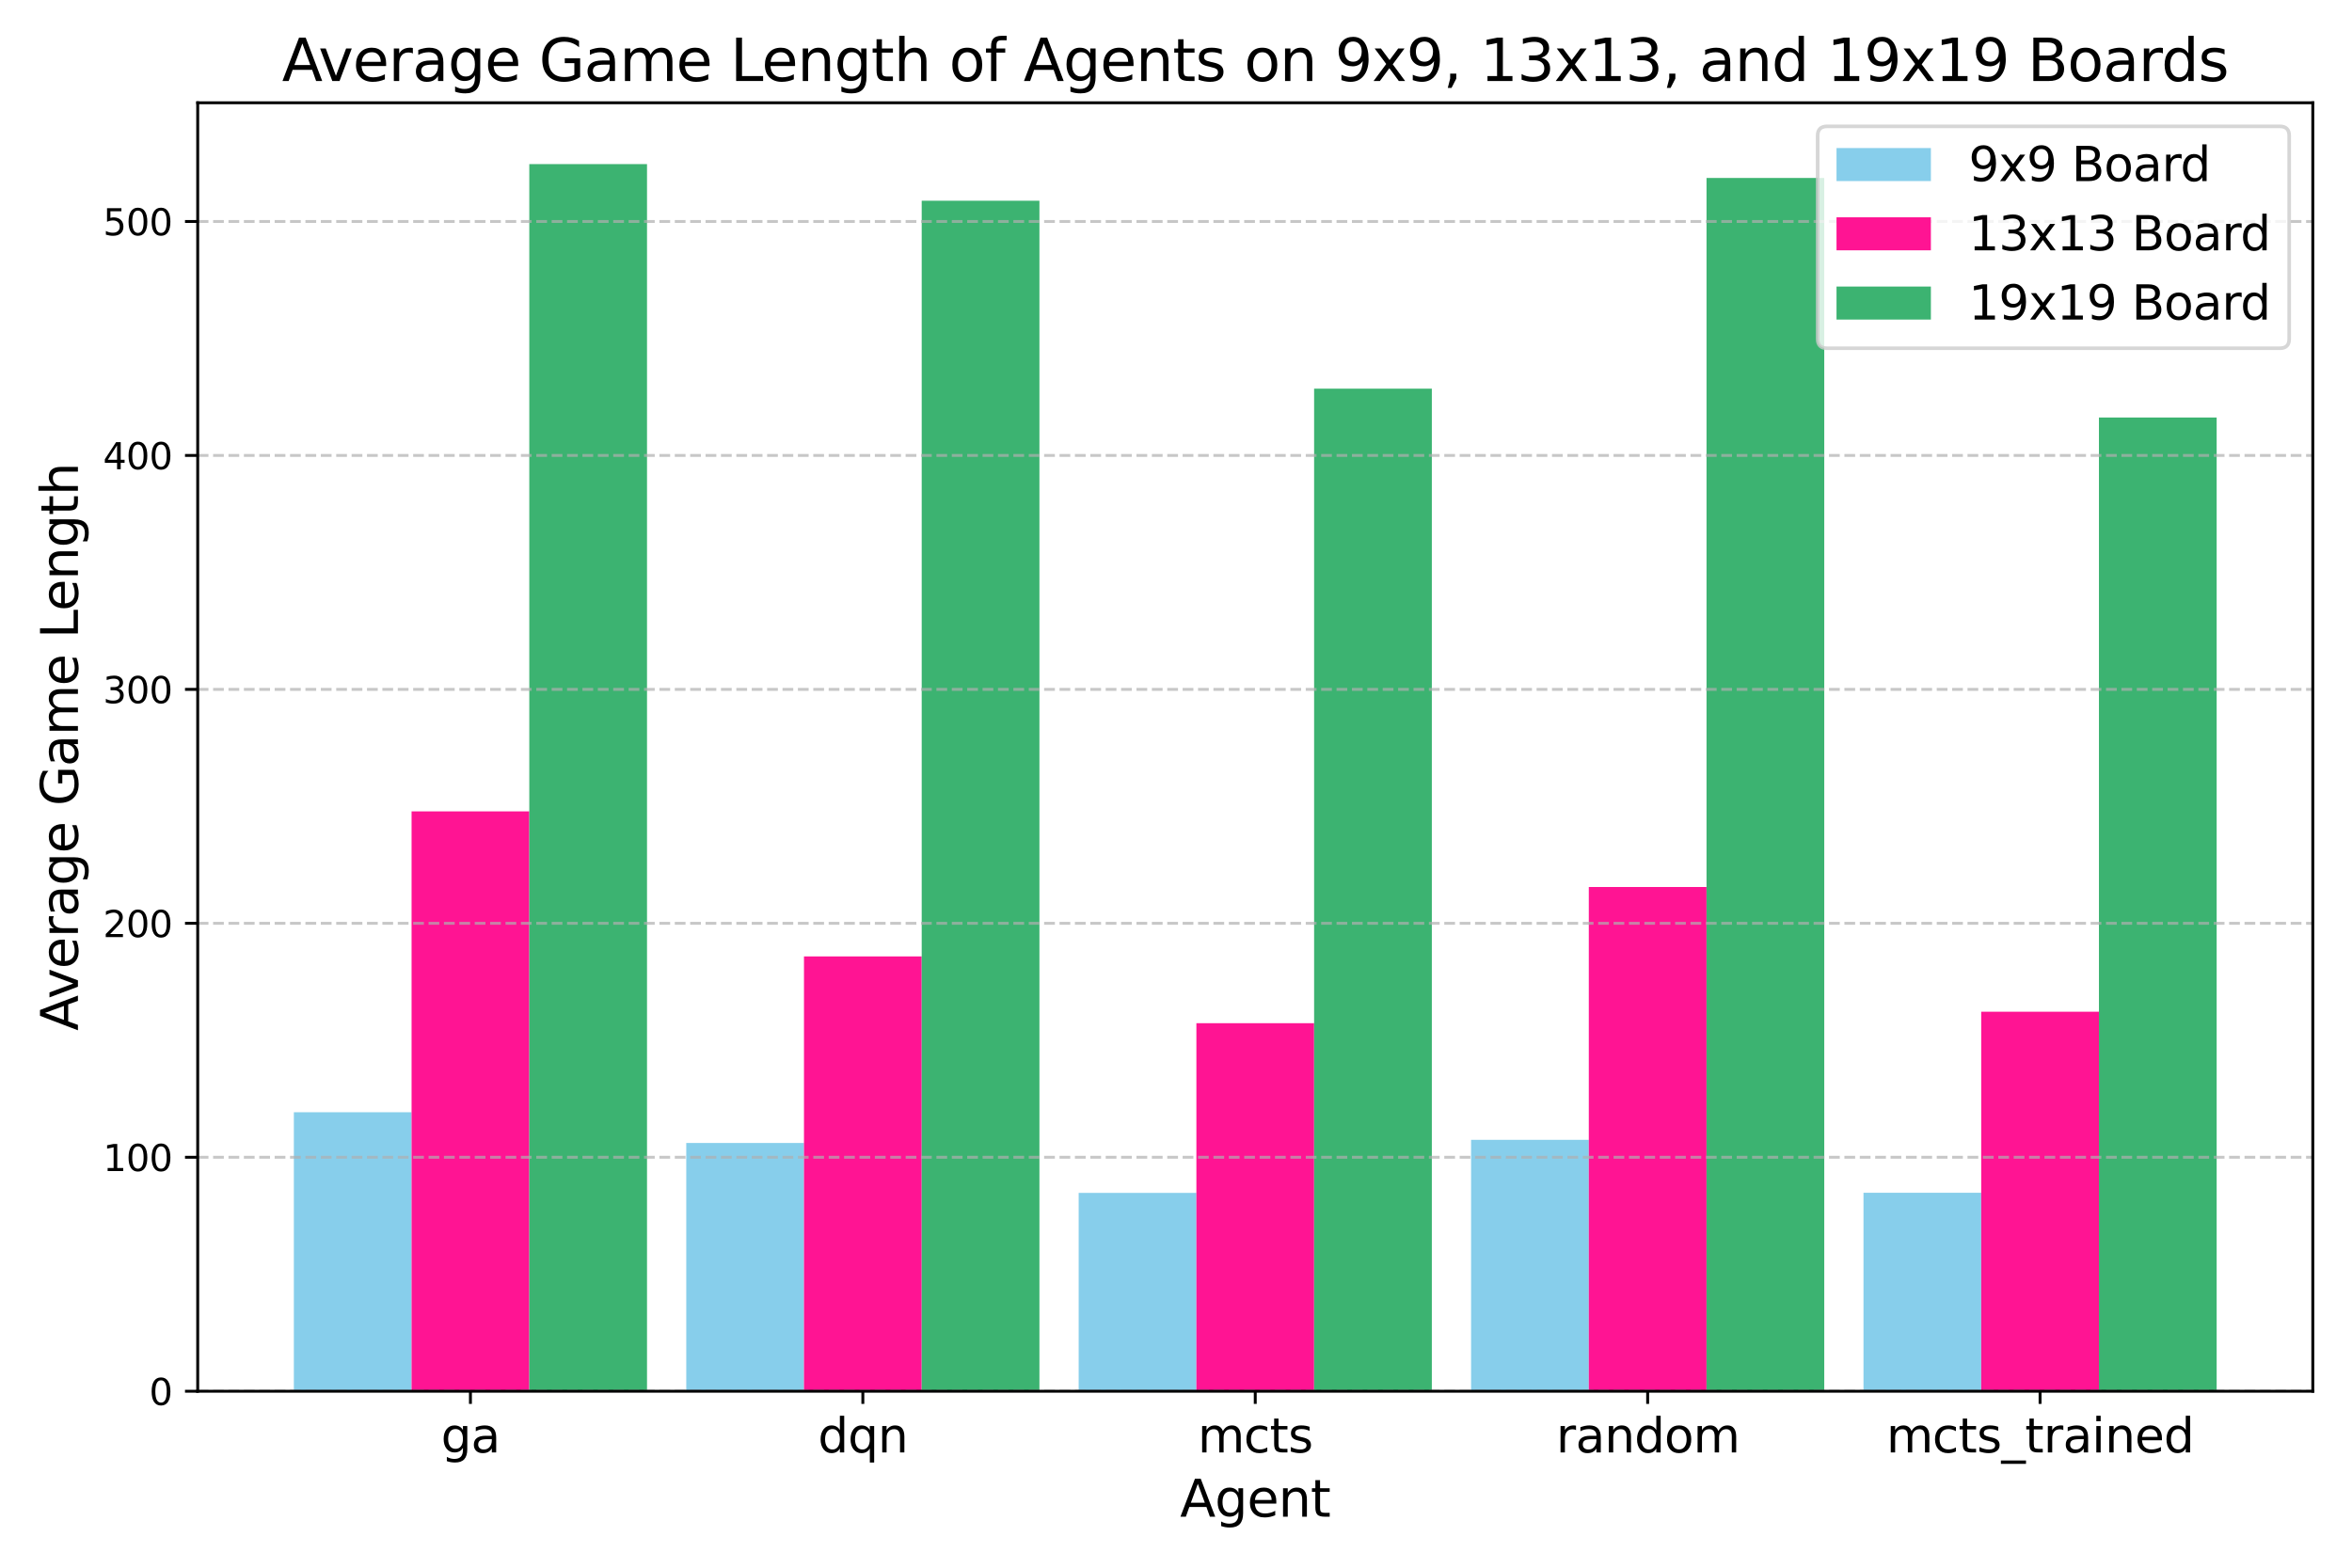 <?xml version="1.0" encoding="utf-8" standalone="no"?>
<!DOCTYPE svg PUBLIC "-//W3C//DTD SVG 1.1//EN"
  "http://www.w3.org/Graphics/SVG/1.1/DTD/svg11.dtd">
<svg xmlns:xlink="http://www.w3.org/1999/xlink" width="648pt" height="432pt" viewBox="0 0 648 432" xmlns="http://www.w3.org/2000/svg" version="1.1">
 <defs>
  <style type="text/css">*{stroke-linejoin: round; stroke-linecap: butt}</style>
 </defs>
 <g id="figure_1">
  <g id="patch_1">
   <path d="M 0 432 
L 648 432 
L 648 0 
L 0 0 
z
" style="fill: #ffffff"/>
  </g>
  <g id="axes_1">
   <g id="patch_2">
    <path d="M 54.47 383.369 
L 637.2 383.369 
L 637.2 28.32 
L 54.47 28.32 
z
" style="fill: #ffffff"/>
   </g>
   <g id="patch_3">
    <path d="M 80.958 383.369 
L 113.392 383.369 
L 113.392 306.491 
L 80.958 306.491 
z
" clip-path="url(#pff192d7a58)" style="fill: #87ceeb"/>
   </g>
   <g id="patch_4">
    <path d="M 189.071 383.369 
L 221.505 383.369 
L 221.505 314.957 
L 189.071 314.957 
z
" clip-path="url(#pff192d7a58)" style="fill: #87ceeb"/>
   </g>
   <g id="patch_5">
    <path d="M 297.184 383.369 
L 329.618 383.369 
L 329.618 328.712 
L 297.184 328.712 
z
" clip-path="url(#pff192d7a58)" style="fill: #87ceeb"/>
   </g>
   <g id="patch_6">
    <path d="M 405.297 383.369 
L 437.731 383.369 
L 437.731 314.104 
L 405.297 314.104 
z
" clip-path="url(#pff192d7a58)" style="fill: #87ceeb"/>
   </g>
   <g id="patch_7">
    <path d="M 513.41 383.369 
L 545.844 383.369 
L 545.844 328.69 
L 513.41 328.69 
z
" clip-path="url(#pff192d7a58)" style="fill: #87ceeb"/>
   </g>
   <g id="patch_8">
    <path d="M 113.392 383.369 
L 145.826 383.369 
L 145.826 223.58 
L 113.392 223.58 
z
" clip-path="url(#pff192d7a58)" style="fill: #ff1493"/>
   </g>
   <g id="patch_9">
    <path d="M 221.505 383.369 
L 253.939 383.369 
L 253.939 263.55 
L 221.505 263.55 
z
" clip-path="url(#pff192d7a58)" style="fill: #ff1493"/>
   </g>
   <g id="patch_10">
    <path d="M 329.618 383.369 
L 362.052 383.369 
L 362.052 281.951 
L 329.618 281.951 
z
" clip-path="url(#pff192d7a58)" style="fill: #ff1493"/>
   </g>
   <g id="patch_11">
    <path d="M 437.731 383.369 
L 470.165 383.369 
L 470.165 244.423 
L 437.731 244.423 
z
" clip-path="url(#pff192d7a58)" style="fill: #ff1493"/>
   </g>
   <g id="patch_12">
    <path d="M 545.844 383.369 
L 578.278 383.369 
L 578.278 278.804 
L 545.844 278.804 
z
" clip-path="url(#pff192d7a58)" style="fill: #ff1493"/>
   </g>
   <g id="patch_13">
    <path d="M 145.826 383.369 
L 178.26 383.369 
L 178.26 45.227 
L 145.826 45.227 
z
" clip-path="url(#pff192d7a58)" style="fill: #3cb371"/>
   </g>
   <g id="patch_14">
    <path d="M 253.939 383.369 
L 286.373 383.369 
L 286.373 55.307 
L 253.939 55.307 
z
" clip-path="url(#pff192d7a58)" style="fill: #3cb371"/>
   </g>
   <g id="patch_15">
    <path d="M 362.052 383.369 
L 394.486 383.369 
L 394.486 107.108 
L 362.052 107.108 
z
" clip-path="url(#pff192d7a58)" style="fill: #3cb371"/>
   </g>
   <g id="patch_16">
    <path d="M 470.165 383.369 
L 502.599 383.369 
L 502.599 49.036 
L 470.165 49.036 
z
" clip-path="url(#pff192d7a58)" style="fill: #3cb371"/>
   </g>
   <g id="patch_17">
    <path d="M 578.278 383.369 
L 610.712 383.369 
L 610.712 115.049 
L 578.278 115.049 
z
" clip-path="url(#pff192d7a58)" style="fill: #3cb371"/>
   </g>
   <g id="matplotlib.axis_1">
    <g id="xtick_1">
     <g id="line2d_1">
      <defs>
       <path id="m8fbeab0394" d="M 0 0 
L 0 3.5 
" style="stroke: #000000; stroke-width: 0.8"/>
      </defs>
      <g>
       <use xlink:href="#m8fbeab0394" x="129.609" y="383.369" style="stroke: #000000; stroke-width: 0.8"/>
      </g>
     </g>
     <g id="text_1">
      <!-- ga -->
      <g transform="translate(121.499 400.247) scale(0.13 -0.13)">
       <defs>
        <path id="DejaVuSans-67" d="M 2906 1791 
Q 2906 2416 2648 2759 
Q 2391 3103 1925 3103 
Q 1463 3103 1205 2759 
Q 947 2416 947 1791 
Q 947 1169 1205 825 
Q 1463 481 1925 481 
Q 2391 481 2648 825 
Q 2906 1169 2906 1791 
z
M 3481 434 
Q 3481 -459 3084 -895 
Q 2688 -1331 1869 -1331 
Q 1566 -1331 1297 -1286 
Q 1028 -1241 775 -1147 
L 775 -588 
Q 1028 -725 1275 -790 
Q 1522 -856 1778 -856 
Q 2344 -856 2625 -561 
Q 2906 -266 2906 331 
L 2906 616 
Q 2728 306 2450 153 
Q 2172 0 1784 0 
Q 1141 0 747 490 
Q 353 981 353 1791 
Q 353 2603 747 3093 
Q 1141 3584 1784 3584 
Q 2172 3584 2450 3431 
Q 2728 3278 2906 2969 
L 2906 3500 
L 3481 3500 
L 3481 434 
z
" transform="scale(0.016)"/>
        <path id="DejaVuSans-61" d="M 2194 1759 
Q 1497 1759 1228 1600 
Q 959 1441 959 1056 
Q 959 750 1161 570 
Q 1363 391 1709 391 
Q 2188 391 2477 730 
Q 2766 1069 2766 1631 
L 2766 1759 
L 2194 1759 
z
M 3341 1997 
L 3341 0 
L 2766 0 
L 2766 531 
Q 2569 213 2275 61 
Q 1981 -91 1556 -91 
Q 1019 -91 701 211 
Q 384 513 384 1019 
Q 384 1609 779 1909 
Q 1175 2209 1959 2209 
L 2766 2209 
L 2766 2266 
Q 2766 2663 2505 2880 
Q 2244 3097 1772 3097 
Q 1472 3097 1187 3025 
Q 903 2953 641 2809 
L 641 3341 
Q 956 3463 1253 3523 
Q 1550 3584 1831 3584 
Q 2591 3584 2966 3190 
Q 3341 2797 3341 1997 
z
" transform="scale(0.016)"/>
       </defs>
       <use xlink:href="#DejaVuSans-67"/>
       <use xlink:href="#DejaVuSans-61" x="63.477"/>
      </g>
     </g>
    </g>
    <g id="xtick_2">
     <g id="line2d_2">
      <g>
       <use xlink:href="#m8fbeab0394" x="237.722" y="383.369" style="stroke: #000000; stroke-width: 0.8"/>
      </g>
     </g>
     <g id="text_2">
      <!-- dqn -->
      <g transform="translate(225.349 400.247) scale(0.13 -0.13)">
       <defs>
        <path id="DejaVuSans-64" d="M 2906 2969 
L 2906 4863 
L 3481 4863 
L 3481 0 
L 2906 0 
L 2906 525 
Q 2725 213 2448 61 
Q 2172 -91 1784 -91 
Q 1150 -91 751 415 
Q 353 922 353 1747 
Q 353 2572 751 3078 
Q 1150 3584 1784 3584 
Q 2172 3584 2448 3432 
Q 2725 3281 2906 2969 
z
M 947 1747 
Q 947 1113 1208 752 
Q 1469 391 1925 391 
Q 2381 391 2643 752 
Q 2906 1113 2906 1747 
Q 2906 2381 2643 2742 
Q 2381 3103 1925 3103 
Q 1469 3103 1208 2742 
Q 947 2381 947 1747 
z
" transform="scale(0.016)"/>
        <path id="DejaVuSans-71" d="M 947 1747 
Q 947 1113 1208 752 
Q 1469 391 1925 391 
Q 2381 391 2643 752 
Q 2906 1113 2906 1747 
Q 2906 2381 2643 2742 
Q 2381 3103 1925 3103 
Q 1469 3103 1208 2742 
Q 947 2381 947 1747 
z
M 2906 525 
Q 2725 213 2448 61 
Q 2172 -91 1784 -91 
Q 1150 -91 751 415 
Q 353 922 353 1747 
Q 353 2572 751 3078 
Q 1150 3584 1784 3584 
Q 2172 3584 2448 3432 
Q 2725 3281 2906 2969 
L 2906 3500 
L 3481 3500 
L 3481 -1331 
L 2906 -1331 
L 2906 525 
z
" transform="scale(0.016)"/>
        <path id="DejaVuSans-6e" d="M 3513 2113 
L 3513 0 
L 2938 0 
L 2938 2094 
Q 2938 2591 2744 2837 
Q 2550 3084 2163 3084 
Q 1697 3084 1428 2787 
Q 1159 2491 1159 1978 
L 1159 0 
L 581 0 
L 581 3500 
L 1159 3500 
L 1159 2956 
Q 1366 3272 1645 3428 
Q 1925 3584 2291 3584 
Q 2894 3584 3203 3211 
Q 3513 2838 3513 2113 
z
" transform="scale(0.016)"/>
       </defs>
       <use xlink:href="#DejaVuSans-64"/>
       <use xlink:href="#DejaVuSans-71" x="63.477"/>
       <use xlink:href="#DejaVuSans-6e" x="126.953"/>
      </g>
     </g>
    </g>
    <g id="xtick_3">
     <g id="line2d_3">
      <g>
       <use xlink:href="#m8fbeab0394" x="345.835" y="383.369" style="stroke: #000000; stroke-width: 0.8"/>
      </g>
     </g>
     <g id="text_3">
      <!-- mcts -->
      <g transform="translate(329.995 400.247) scale(0.13 -0.13)">
       <defs>
        <path id="DejaVuSans-6d" d="M 3328 2828 
Q 3544 3216 3844 3400 
Q 4144 3584 4550 3584 
Q 5097 3584 5394 3201 
Q 5691 2819 5691 2113 
L 5691 0 
L 5113 0 
L 5113 2094 
Q 5113 2597 4934 2840 
Q 4756 3084 4391 3084 
Q 3944 3084 3684 2787 
Q 3425 2491 3425 1978 
L 3425 0 
L 2847 0 
L 2847 2094 
Q 2847 2600 2669 2842 
Q 2491 3084 2119 3084 
Q 1678 3084 1418 2786 
Q 1159 2488 1159 1978 
L 1159 0 
L 581 0 
L 581 3500 
L 1159 3500 
L 1159 2956 
Q 1356 3278 1631 3431 
Q 1906 3584 2284 3584 
Q 2666 3584 2933 3390 
Q 3200 3197 3328 2828 
z
" transform="scale(0.016)"/>
        <path id="DejaVuSans-63" d="M 3122 3366 
L 3122 2828 
Q 2878 2963 2633 3030 
Q 2388 3097 2138 3097 
Q 1578 3097 1268 2742 
Q 959 2388 959 1747 
Q 959 1106 1268 751 
Q 1578 397 2138 397 
Q 2388 397 2633 464 
Q 2878 531 3122 666 
L 3122 134 
Q 2881 22 2623 -34 
Q 2366 -91 2075 -91 
Q 1284 -91 818 406 
Q 353 903 353 1747 
Q 353 2603 823 3093 
Q 1294 3584 2113 3584 
Q 2378 3584 2631 3529 
Q 2884 3475 3122 3366 
z
" transform="scale(0.016)"/>
        <path id="DejaVuSans-74" d="M 1172 4494 
L 1172 3500 
L 2356 3500 
L 2356 3053 
L 1172 3053 
L 1172 1153 
Q 1172 725 1289 603 
Q 1406 481 1766 481 
L 2356 481 
L 2356 0 
L 1766 0 
Q 1100 0 847 248 
Q 594 497 594 1153 
L 594 3053 
L 172 3053 
L 172 3500 
L 594 3500 
L 594 4494 
L 1172 4494 
z
" transform="scale(0.016)"/>
        <path id="DejaVuSans-73" d="M 2834 3397 
L 2834 2853 
Q 2591 2978 2328 3040 
Q 2066 3103 1784 3103 
Q 1356 3103 1142 2972 
Q 928 2841 928 2578 
Q 928 2378 1081 2264 
Q 1234 2150 1697 2047 
L 1894 2003 
Q 2506 1872 2764 1633 
Q 3022 1394 3022 966 
Q 3022 478 2636 193 
Q 2250 -91 1575 -91 
Q 1294 -91 989 -36 
Q 684 19 347 128 
L 347 722 
Q 666 556 975 473 
Q 1284 391 1588 391 
Q 1994 391 2212 530 
Q 2431 669 2431 922 
Q 2431 1156 2273 1281 
Q 2116 1406 1581 1522 
L 1381 1569 
Q 847 1681 609 1914 
Q 372 2147 372 2553 
Q 372 3047 722 3315 
Q 1072 3584 1716 3584 
Q 2034 3584 2315 3537 
Q 2597 3491 2834 3397 
z
" transform="scale(0.016)"/>
       </defs>
       <use xlink:href="#DejaVuSans-6d"/>
       <use xlink:href="#DejaVuSans-63" x="97.412"/>
       <use xlink:href="#DejaVuSans-74" x="152.393"/>
       <use xlink:href="#DejaVuSans-73" x="191.602"/>
      </g>
     </g>
    </g>
    <g id="xtick_4">
     <g id="line2d_4">
      <g>
       <use xlink:href="#m8fbeab0394" x="453.948" y="383.369" style="stroke: #000000; stroke-width: 0.8"/>
      </g>
     </g>
     <g id="text_4">
      <!-- random -->
      <g transform="translate(428.738 400.247) scale(0.13 -0.13)">
       <defs>
        <path id="DejaVuSans-72" d="M 2631 2963 
Q 2534 3019 2420 3045 
Q 2306 3072 2169 3072 
Q 1681 3072 1420 2755 
Q 1159 2438 1159 1844 
L 1159 0 
L 581 0 
L 581 3500 
L 1159 3500 
L 1159 2956 
Q 1341 3275 1631 3429 
Q 1922 3584 2338 3584 
Q 2397 3584 2469 3576 
Q 2541 3569 2628 3553 
L 2631 2963 
z
" transform="scale(0.016)"/>
        <path id="DejaVuSans-6f" d="M 1959 3097 
Q 1497 3097 1228 2736 
Q 959 2375 959 1747 
Q 959 1119 1226 758 
Q 1494 397 1959 397 
Q 2419 397 2687 759 
Q 2956 1122 2956 1747 
Q 2956 2369 2687 2733 
Q 2419 3097 1959 3097 
z
M 1959 3584 
Q 2709 3584 3137 3096 
Q 3566 2609 3566 1747 
Q 3566 888 3137 398 
Q 2709 -91 1959 -91 
Q 1206 -91 779 398 
Q 353 888 353 1747 
Q 353 2609 779 3096 
Q 1206 3584 1959 3584 
z
" transform="scale(0.016)"/>
       </defs>
       <use xlink:href="#DejaVuSans-72"/>
       <use xlink:href="#DejaVuSans-61" x="41.113"/>
       <use xlink:href="#DejaVuSans-6e" x="102.393"/>
       <use xlink:href="#DejaVuSans-64" x="165.771"/>
       <use xlink:href="#DejaVuSans-6f" x="229.248"/>
       <use xlink:href="#DejaVuSans-6d" x="290.43"/>
      </g>
     </g>
    </g>
    <g id="xtick_5">
     <g id="line2d_5">
      <g>
       <use xlink:href="#m8fbeab0394" x="562.061" y="383.369" style="stroke: #000000; stroke-width: 0.8"/>
      </g>
     </g>
     <g id="text_5">
      <!-- mcts_trained -->
      <g transform="translate(519.717 400.247) scale(0.13 -0.13)">
       <defs>
        <path id="DejaVuSans-5f" d="M 3263 -1063 
L 3263 -1509 
L -63 -1509 
L -63 -1063 
L 3263 -1063 
z
" transform="scale(0.016)"/>
        <path id="DejaVuSans-69" d="M 603 3500 
L 1178 3500 
L 1178 0 
L 603 0 
L 603 3500 
z
M 603 4863 
L 1178 4863 
L 1178 4134 
L 603 4134 
L 603 4863 
z
" transform="scale(0.016)"/>
        <path id="DejaVuSans-65" d="M 3597 1894 
L 3597 1613 
L 953 1613 
Q 991 1019 1311 708 
Q 1631 397 2203 397 
Q 2534 397 2845 478 
Q 3156 559 3463 722 
L 3463 178 
Q 3153 47 2828 -22 
Q 2503 -91 2169 -91 
Q 1331 -91 842 396 
Q 353 884 353 1716 
Q 353 2575 817 3079 
Q 1281 3584 2069 3584 
Q 2775 3584 3186 3129 
Q 3597 2675 3597 1894 
z
M 3022 2063 
Q 3016 2534 2758 2815 
Q 2500 3097 2075 3097 
Q 1594 3097 1305 2825 
Q 1016 2553 972 2059 
L 3022 2063 
z
" transform="scale(0.016)"/>
       </defs>
       <use xlink:href="#DejaVuSans-6d"/>
       <use xlink:href="#DejaVuSans-63" x="97.412"/>
       <use xlink:href="#DejaVuSans-74" x="152.393"/>
       <use xlink:href="#DejaVuSans-73" x="191.602"/>
       <use xlink:href="#DejaVuSans-5f" x="243.701"/>
       <use xlink:href="#DejaVuSans-74" x="293.701"/>
       <use xlink:href="#DejaVuSans-72" x="332.91"/>
       <use xlink:href="#DejaVuSans-61" x="374.023"/>
       <use xlink:href="#DejaVuSans-69" x="435.303"/>
       <use xlink:href="#DejaVuSans-6e" x="463.086"/>
       <use xlink:href="#DejaVuSans-65" x="526.465"/>
       <use xlink:href="#DejaVuSans-64" x="587.988"/>
      </g>
     </g>
    </g>
    <g id="text_6">
     <!-- Agent -->
     <g transform="translate(325.115 417.95) scale(0.14 -0.14)">
      <defs>
       <path id="DejaVuSans-41" d="M 2188 4044 
L 1331 1722 
L 3047 1722 
L 2188 4044 
z
M 1831 4666 
L 2547 4666 
L 4325 0 
L 3669 0 
L 3244 1197 
L 1141 1197 
L 716 0 
L 50 0 
L 1831 4666 
z
" transform="scale(0.016)"/>
      </defs>
      <use xlink:href="#DejaVuSans-41"/>
      <use xlink:href="#DejaVuSans-67" x="68.408"/>
      <use xlink:href="#DejaVuSans-65" x="131.885"/>
      <use xlink:href="#DejaVuSans-6e" x="193.408"/>
      <use xlink:href="#DejaVuSans-74" x="256.787"/>
     </g>
    </g>
   </g>
   <g id="matplotlib.axis_2">
    <g id="ytick_1">
     <g id="line2d_6">
      <path d="M 54.47 383.369 
L 637.2 383.369 
" clip-path="url(#pff192d7a58)" style="fill: none; stroke-dasharray: 2.96,1.28; stroke-dashoffset: 0; stroke: #b0b0b0; stroke-opacity: 0.7; stroke-width: 0.8"/>
     </g>
     <g id="line2d_7">
      <defs>
       <path id="mb54ff05d13" d="M 0 0 
L -3.5 0 
" style="stroke: #000000; stroke-width: 0.8"/>
      </defs>
      <g>
       <use xlink:href="#mb54ff05d13" x="54.47" y="383.369" style="stroke: #000000; stroke-width: 0.8"/>
      </g>
     </g>
     <g id="text_7">
      <!-- 0 -->
      <g transform="translate(41.108 387.168) scale(0.1 -0.1)">
       <defs>
        <path id="DejaVuSans-30" d="M 2034 4250 
Q 1547 4250 1301 3770 
Q 1056 3291 1056 2328 
Q 1056 1369 1301 889 
Q 1547 409 2034 409 
Q 2525 409 2770 889 
Q 3016 1369 3016 2328 
Q 3016 3291 2770 3770 
Q 2525 4250 2034 4250 
z
M 2034 4750 
Q 2819 4750 3233 4129 
Q 3647 3509 3647 2328 
Q 3647 1150 3233 529 
Q 2819 -91 2034 -91 
Q 1250 -91 836 529 
Q 422 1150 422 2328 
Q 422 3509 836 4129 
Q 1250 4750 2034 4750 
z
" transform="scale(0.016)"/>
       </defs>
       <use xlink:href="#DejaVuSans-30"/>
      </g>
     </g>
    </g>
    <g id="ytick_2">
     <g id="line2d_8">
      <path d="M 54.47 318.902 
L 637.2 318.902 
" clip-path="url(#pff192d7a58)" style="fill: none; stroke-dasharray: 2.96,1.28; stroke-dashoffset: 0; stroke: #b0b0b0; stroke-opacity: 0.7; stroke-width: 0.8"/>
     </g>
     <g id="line2d_9">
      <g>
       <use xlink:href="#mb54ff05d13" x="54.47" y="318.902" style="stroke: #000000; stroke-width: 0.8"/>
      </g>
     </g>
     <g id="text_8">
      <!-- 100 -->
      <g transform="translate(28.383 322.701) scale(0.1 -0.1)">
       <defs>
        <path id="DejaVuSans-31" d="M 794 531 
L 1825 531 
L 1825 4091 
L 703 3866 
L 703 4441 
L 1819 4666 
L 2450 4666 
L 2450 531 
L 3481 531 
L 3481 0 
L 794 0 
L 794 531 
z
" transform="scale(0.016)"/>
       </defs>
       <use xlink:href="#DejaVuSans-31"/>
       <use xlink:href="#DejaVuSans-30" x="63.623"/>
       <use xlink:href="#DejaVuSans-30" x="127.246"/>
      </g>
     </g>
    </g>
    <g id="ytick_3">
     <g id="line2d_10">
      <path d="M 54.47 254.436 
L 637.2 254.436 
" clip-path="url(#pff192d7a58)" style="fill: none; stroke-dasharray: 2.96,1.28; stroke-dashoffset: 0; stroke: #b0b0b0; stroke-opacity: 0.7; stroke-width: 0.8"/>
     </g>
     <g id="line2d_11">
      <g>
       <use xlink:href="#mb54ff05d13" x="54.47" y="254.436" style="stroke: #000000; stroke-width: 0.8"/>
      </g>
     </g>
     <g id="text_9">
      <!-- 200 -->
      <g transform="translate(28.383 258.235) scale(0.1 -0.1)">
       <defs>
        <path id="DejaVuSans-32" d="M 1228 531 
L 3431 531 
L 3431 0 
L 469 0 
L 469 531 
Q 828 903 1448 1529 
Q 2069 2156 2228 2338 
Q 2531 2678 2651 2914 
Q 2772 3150 2772 3378 
Q 2772 3750 2511 3984 
Q 2250 4219 1831 4219 
Q 1534 4219 1204 4116 
Q 875 4013 500 3803 
L 500 4441 
Q 881 4594 1212 4672 
Q 1544 4750 1819 4750 
Q 2544 4750 2975 4387 
Q 3406 4025 3406 3419 
Q 3406 3131 3298 2873 
Q 3191 2616 2906 2266 
Q 2828 2175 2409 1742 
Q 1991 1309 1228 531 
z
" transform="scale(0.016)"/>
       </defs>
       <use xlink:href="#DejaVuSans-32"/>
       <use xlink:href="#DejaVuSans-30" x="63.623"/>
       <use xlink:href="#DejaVuSans-30" x="127.246"/>
      </g>
     </g>
    </g>
    <g id="ytick_4">
     <g id="line2d_12">
      <path d="M 54.47 189.969 
L 637.2 189.969 
" clip-path="url(#pff192d7a58)" style="fill: none; stroke-dasharray: 2.96,1.28; stroke-dashoffset: 0; stroke: #b0b0b0; stroke-opacity: 0.7; stroke-width: 0.8"/>
     </g>
     <g id="line2d_13">
      <g>
       <use xlink:href="#mb54ff05d13" x="54.47" y="189.969" style="stroke: #000000; stroke-width: 0.8"/>
      </g>
     </g>
     <g id="text_10">
      <!-- 300 -->
      <g transform="translate(28.383 193.768) scale(0.1 -0.1)">
       <defs>
        <path id="DejaVuSans-33" d="M 2597 2516 
Q 3050 2419 3304 2112 
Q 3559 1806 3559 1356 
Q 3559 666 3084 287 
Q 2609 -91 1734 -91 
Q 1441 -91 1130 -33 
Q 819 25 488 141 
L 488 750 
Q 750 597 1062 519 
Q 1375 441 1716 441 
Q 2309 441 2620 675 
Q 2931 909 2931 1356 
Q 2931 1769 2642 2001 
Q 2353 2234 1838 2234 
L 1294 2234 
L 1294 2753 
L 1863 2753 
Q 2328 2753 2575 2939 
Q 2822 3125 2822 3475 
Q 2822 3834 2567 4026 
Q 2313 4219 1838 4219 
Q 1578 4219 1281 4162 
Q 984 4106 628 3988 
L 628 4550 
Q 988 4650 1302 4700 
Q 1616 4750 1894 4750 
Q 2613 4750 3031 4423 
Q 3450 4097 3450 3541 
Q 3450 3153 3228 2886 
Q 3006 2619 2597 2516 
z
" transform="scale(0.016)"/>
       </defs>
       <use xlink:href="#DejaVuSans-33"/>
       <use xlink:href="#DejaVuSans-30" x="63.623"/>
       <use xlink:href="#DejaVuSans-30" x="127.246"/>
      </g>
     </g>
    </g>
    <g id="ytick_5">
     <g id="line2d_14">
      <path d="M 54.47 125.503 
L 637.2 125.503 
" clip-path="url(#pff192d7a58)" style="fill: none; stroke-dasharray: 2.96,1.28; stroke-dashoffset: 0; stroke: #b0b0b0; stroke-opacity: 0.7; stroke-width: 0.8"/>
     </g>
     <g id="line2d_15">
      <g>
       <use xlink:href="#mb54ff05d13" x="54.47" y="125.503" style="stroke: #000000; stroke-width: 0.8"/>
      </g>
     </g>
     <g id="text_11">
      <!-- 400 -->
      <g transform="translate(28.383 129.302) scale(0.1 -0.1)">
       <defs>
        <path id="DejaVuSans-34" d="M 2419 4116 
L 825 1625 
L 2419 1625 
L 2419 4116 
z
M 2253 4666 
L 3047 4666 
L 3047 1625 
L 3713 1625 
L 3713 1100 
L 3047 1100 
L 3047 0 
L 2419 0 
L 2419 1100 
L 313 1100 
L 313 1709 
L 2253 4666 
z
" transform="scale(0.016)"/>
       </defs>
       <use xlink:href="#DejaVuSans-34"/>
       <use xlink:href="#DejaVuSans-30" x="63.623"/>
       <use xlink:href="#DejaVuSans-30" x="127.246"/>
      </g>
     </g>
    </g>
    <g id="ytick_6">
     <g id="line2d_16">
      <path d="M 54.47 61.036 
L 637.2 61.036 
" clip-path="url(#pff192d7a58)" style="fill: none; stroke-dasharray: 2.96,1.28; stroke-dashoffset: 0; stroke: #b0b0b0; stroke-opacity: 0.7; stroke-width: 0.8"/>
     </g>
     <g id="line2d_17">
      <g>
       <use xlink:href="#mb54ff05d13" x="54.47" y="61.036" style="stroke: #000000; stroke-width: 0.8"/>
      </g>
     </g>
     <g id="text_12">
      <!-- 500 -->
      <g transform="translate(28.383 64.835) scale(0.1 -0.1)">
       <defs>
        <path id="DejaVuSans-35" d="M 691 4666 
L 3169 4666 
L 3169 4134 
L 1269 4134 
L 1269 2991 
Q 1406 3038 1543 3061 
Q 1681 3084 1819 3084 
Q 2600 3084 3056 2656 
Q 3513 2228 3513 1497 
Q 3513 744 3044 326 
Q 2575 -91 1722 -91 
Q 1428 -91 1123 -41 
Q 819 9 494 109 
L 494 744 
Q 775 591 1075 516 
Q 1375 441 1709 441 
Q 2250 441 2565 725 
Q 2881 1009 2881 1497 
Q 2881 1984 2565 2268 
Q 2250 2553 1709 2553 
Q 1456 2553 1204 2497 
Q 953 2441 691 2322 
L 691 4666 
z
" transform="scale(0.016)"/>
       </defs>
       <use xlink:href="#DejaVuSans-35"/>
       <use xlink:href="#DejaVuSans-30" x="63.623"/>
       <use xlink:href="#DejaVuSans-30" x="127.246"/>
      </g>
     </g>
    </g>
    <g id="text_13">
     <!-- Average Game Length -->
     <g transform="translate(21.471 284.025) rotate(-90) scale(0.14 -0.14)">
      <defs>
       <path id="DejaVuSans-76" d="M 191 3500 
L 800 3500 
L 1894 563 
L 2988 3500 
L 3597 3500 
L 2284 0 
L 1503 0 
L 191 3500 
z
" transform="scale(0.016)"/>
       <path id="DejaVuSans-20" transform="scale(0.016)"/>
       <path id="DejaVuSans-47" d="M 3809 666 
L 3809 1919 
L 2778 1919 
L 2778 2438 
L 4434 2438 
L 4434 434 
Q 4069 175 3628 42 
Q 3188 -91 2688 -91 
Q 1594 -91 976 548 
Q 359 1188 359 2328 
Q 359 3472 976 4111 
Q 1594 4750 2688 4750 
Q 3144 4750 3555 4637 
Q 3966 4525 4313 4306 
L 4313 3634 
Q 3963 3931 3569 4081 
Q 3175 4231 2741 4231 
Q 1884 4231 1454 3753 
Q 1025 3275 1025 2328 
Q 1025 1384 1454 906 
Q 1884 428 2741 428 
Q 3075 428 3337 486 
Q 3600 544 3809 666 
z
" transform="scale(0.016)"/>
       <path id="DejaVuSans-4c" d="M 628 4666 
L 1259 4666 
L 1259 531 
L 3531 531 
L 3531 0 
L 628 0 
L 628 4666 
z
" transform="scale(0.016)"/>
       <path id="DejaVuSans-68" d="M 3513 2113 
L 3513 0 
L 2938 0 
L 2938 2094 
Q 2938 2591 2744 2837 
Q 2550 3084 2163 3084 
Q 1697 3084 1428 2787 
Q 1159 2491 1159 1978 
L 1159 0 
L 581 0 
L 581 4863 
L 1159 4863 
L 1159 2956 
Q 1366 3272 1645 3428 
Q 1925 3584 2291 3584 
Q 2894 3584 3203 3211 
Q 3513 2838 3513 2113 
z
" transform="scale(0.016)"/>
      </defs>
      <use xlink:href="#DejaVuSans-41"/>
      <use xlink:href="#DejaVuSans-76" x="62.533"/>
      <use xlink:href="#DejaVuSans-65" x="121.713"/>
      <use xlink:href="#DejaVuSans-72" x="183.236"/>
      <use xlink:href="#DejaVuSans-61" x="224.35"/>
      <use xlink:href="#DejaVuSans-67" x="285.629"/>
      <use xlink:href="#DejaVuSans-65" x="349.105"/>
      <use xlink:href="#DejaVuSans-20" x="410.629"/>
      <use xlink:href="#DejaVuSans-47" x="442.416"/>
      <use xlink:href="#DejaVuSans-61" x="519.906"/>
      <use xlink:href="#DejaVuSans-6d" x="581.186"/>
      <use xlink:href="#DejaVuSans-65" x="678.598"/>
      <use xlink:href="#DejaVuSans-20" x="740.121"/>
      <use xlink:href="#DejaVuSans-4c" x="771.908"/>
      <use xlink:href="#DejaVuSans-65" x="825.871"/>
      <use xlink:href="#DejaVuSans-6e" x="887.395"/>
      <use xlink:href="#DejaVuSans-67" x="950.773"/>
      <use xlink:href="#DejaVuSans-74" x="1014.25"/>
      <use xlink:href="#DejaVuSans-68" x="1053.459"/>
     </g>
    </g>
   </g>
   <g id="patch_18">
    <path d="M 54.47 383.369 
L 54.47 28.32 
" style="fill: none; stroke: #000000; stroke-width: 0.8; stroke-linejoin: miter; stroke-linecap: square"/>
   </g>
   <g id="patch_19">
    <path d="M 637.2 383.369 
L 637.2 28.32 
" style="fill: none; stroke: #000000; stroke-width: 0.8; stroke-linejoin: miter; stroke-linecap: square"/>
   </g>
   <g id="patch_20">
    <path d="M 54.47 383.369 
L 637.2 383.369 
" style="fill: none; stroke: #000000; stroke-width: 0.8; stroke-linejoin: miter; stroke-linecap: square"/>
   </g>
   <g id="patch_21">
    <path d="M 54.47 28.32 
L 637.2 28.32 
" style="fill: none; stroke: #000000; stroke-width: 0.8; stroke-linejoin: miter; stroke-linecap: square"/>
   </g>
   <g id="text_14">
    <!-- Average Game Length of Agents on 9x9, 13x13, and 19x19 Boards -->
    <g transform="translate(77.7 22.32) scale(0.16 -0.16)">
     <defs>
      <path id="DejaVuSans-66" d="M 2375 4863 
L 2375 4384 
L 1825 4384 
Q 1516 4384 1395 4259 
Q 1275 4134 1275 3809 
L 1275 3500 
L 2222 3500 
L 2222 3053 
L 1275 3053 
L 1275 0 
L 697 0 
L 697 3053 
L 147 3053 
L 147 3500 
L 697 3500 
L 697 3744 
Q 697 4328 969 4595 
Q 1241 4863 1831 4863 
L 2375 4863 
z
" transform="scale(0.016)"/>
      <path id="DejaVuSans-39" d="M 703 97 
L 703 672 
Q 941 559 1184 500 
Q 1428 441 1663 441 
Q 2288 441 2617 861 
Q 2947 1281 2994 2138 
Q 2813 1869 2534 1725 
Q 2256 1581 1919 1581 
Q 1219 1581 811 2004 
Q 403 2428 403 3163 
Q 403 3881 828 4315 
Q 1253 4750 1959 4750 
Q 2769 4750 3195 4129 
Q 3622 3509 3622 2328 
Q 3622 1225 3098 567 
Q 2575 -91 1691 -91 
Q 1453 -91 1209 -44 
Q 966 3 703 97 
z
M 1959 2075 
Q 2384 2075 2632 2365 
Q 2881 2656 2881 3163 
Q 2881 3666 2632 3958 
Q 2384 4250 1959 4250 
Q 1534 4250 1286 3958 
Q 1038 3666 1038 3163 
Q 1038 2656 1286 2365 
Q 1534 2075 1959 2075 
z
" transform="scale(0.016)"/>
      <path id="DejaVuSans-78" d="M 3513 3500 
L 2247 1797 
L 3578 0 
L 2900 0 
L 1881 1375 
L 863 0 
L 184 0 
L 1544 1831 
L 300 3500 
L 978 3500 
L 1906 2253 
L 2834 3500 
L 3513 3500 
z
" transform="scale(0.016)"/>
      <path id="DejaVuSans-2c" d="M 750 794 
L 1409 794 
L 1409 256 
L 897 -744 
L 494 -744 
L 750 256 
L 750 794 
z
" transform="scale(0.016)"/>
      <path id="DejaVuSans-42" d="M 1259 2228 
L 1259 519 
L 2272 519 
Q 2781 519 3026 730 
Q 3272 941 3272 1375 
Q 3272 1813 3026 2020 
Q 2781 2228 2272 2228 
L 1259 2228 
z
M 1259 4147 
L 1259 2741 
L 2194 2741 
Q 2656 2741 2882 2914 
Q 3109 3088 3109 3444 
Q 3109 3797 2882 3972 
Q 2656 4147 2194 4147 
L 1259 4147 
z
M 628 4666 
L 2241 4666 
Q 2963 4666 3353 4366 
Q 3744 4066 3744 3513 
Q 3744 3084 3544 2831 
Q 3344 2578 2956 2516 
Q 3422 2416 3680 2098 
Q 3938 1781 3938 1306 
Q 3938 681 3513 340 
Q 3088 0 2303 0 
L 628 0 
L 628 4666 
z
" transform="scale(0.016)"/>
     </defs>
     <use xlink:href="#DejaVuSans-41"/>
     <use xlink:href="#DejaVuSans-76" x="62.533"/>
     <use xlink:href="#DejaVuSans-65" x="121.713"/>
     <use xlink:href="#DejaVuSans-72" x="183.236"/>
     <use xlink:href="#DejaVuSans-61" x="224.35"/>
     <use xlink:href="#DejaVuSans-67" x="285.629"/>
     <use xlink:href="#DejaVuSans-65" x="349.105"/>
     <use xlink:href="#DejaVuSans-20" x="410.629"/>
     <use xlink:href="#DejaVuSans-47" x="442.416"/>
     <use xlink:href="#DejaVuSans-61" x="519.906"/>
     <use xlink:href="#DejaVuSans-6d" x="581.186"/>
     <use xlink:href="#DejaVuSans-65" x="678.598"/>
     <use xlink:href="#DejaVuSans-20" x="740.121"/>
     <use xlink:href="#DejaVuSans-4c" x="771.908"/>
     <use xlink:href="#DejaVuSans-65" x="825.871"/>
     <use xlink:href="#DejaVuSans-6e" x="887.395"/>
     <use xlink:href="#DejaVuSans-67" x="950.773"/>
     <use xlink:href="#DejaVuSans-74" x="1014.25"/>
     <use xlink:href="#DejaVuSans-68" x="1053.459"/>
     <use xlink:href="#DejaVuSans-20" x="1116.838"/>
     <use xlink:href="#DejaVuSans-6f" x="1148.625"/>
     <use xlink:href="#DejaVuSans-66" x="1209.807"/>
     <use xlink:href="#DejaVuSans-20" x="1245.012"/>
     <use xlink:href="#DejaVuSans-41" x="1276.799"/>
     <use xlink:href="#DejaVuSans-67" x="1345.207"/>
     <use xlink:href="#DejaVuSans-65" x="1408.684"/>
     <use xlink:href="#DejaVuSans-6e" x="1470.207"/>
     <use xlink:href="#DejaVuSans-74" x="1533.586"/>
     <use xlink:href="#DejaVuSans-73" x="1572.795"/>
     <use xlink:href="#DejaVuSans-20" x="1624.895"/>
     <use xlink:href="#DejaVuSans-6f" x="1656.682"/>
     <use xlink:href="#DejaVuSans-6e" x="1717.863"/>
     <use xlink:href="#DejaVuSans-20" x="1781.242"/>
     <use xlink:href="#DejaVuSans-39" x="1813.029"/>
     <use xlink:href="#DejaVuSans-78" x="1876.652"/>
     <use xlink:href="#DejaVuSans-39" x="1935.832"/>
     <use xlink:href="#DejaVuSans-2c" x="1999.455"/>
     <use xlink:href="#DejaVuSans-20" x="2031.242"/>
     <use xlink:href="#DejaVuSans-31" x="2063.029"/>
     <use xlink:href="#DejaVuSans-33" x="2126.652"/>
     <use xlink:href="#DejaVuSans-78" x="2190.275"/>
     <use xlink:href="#DejaVuSans-31" x="2249.455"/>
     <use xlink:href="#DejaVuSans-33" x="2313.078"/>
     <use xlink:href="#DejaVuSans-2c" x="2376.701"/>
     <use xlink:href="#DejaVuSans-20" x="2408.488"/>
     <use xlink:href="#DejaVuSans-61" x="2440.275"/>
     <use xlink:href="#DejaVuSans-6e" x="2501.555"/>
     <use xlink:href="#DejaVuSans-64" x="2564.934"/>
     <use xlink:href="#DejaVuSans-20" x="2628.41"/>
     <use xlink:href="#DejaVuSans-31" x="2660.197"/>
     <use xlink:href="#DejaVuSans-39" x="2723.82"/>
     <use xlink:href="#DejaVuSans-78" x="2787.443"/>
     <use xlink:href="#DejaVuSans-31" x="2846.623"/>
     <use xlink:href="#DejaVuSans-39" x="2910.246"/>
     <use xlink:href="#DejaVuSans-20" x="2973.869"/>
     <use xlink:href="#DejaVuSans-42" x="3005.656"/>
     <use xlink:href="#DejaVuSans-6f" x="3074.26"/>
     <use xlink:href="#DejaVuSans-61" x="3135.441"/>
     <use xlink:href="#DejaVuSans-72" x="3196.721"/>
     <use xlink:href="#DejaVuSans-64" x="3236.084"/>
     <use xlink:href="#DejaVuSans-73" x="3299.561"/>
    </g>
   </g>
   <g id="legend_1">
    <g id="patch_22">
     <path d="M 503.379 95.965 
L 628.1 95.965 
Q 630.7 95.965 630.7 93.365 
L 630.7 37.42 
Q 630.7 34.82 628.1 34.82 
L 503.379 34.82 
Q 500.779 34.82 500.779 37.42 
L 500.779 93.365 
Q 500.779 95.965 503.379 95.965 
z
" style="fill: #ffffff; opacity: 0.8; stroke: #cccccc; stroke-linejoin: miter"/>
    </g>
    <g id="patch_23">
     <path d="M 505.979 49.898 
L 531.979 49.898 
L 531.979 40.798 
L 505.979 40.798 
z
" style="fill: #87ceeb"/>
    </g>
    <g id="text_15">
     <!-- 9x9 Board -->
     <g transform="translate(542.379 49.898) scale(0.13 -0.13)">
      <use xlink:href="#DejaVuSans-39"/>
      <use xlink:href="#DejaVuSans-78" x="63.623"/>
      <use xlink:href="#DejaVuSans-39" x="122.803"/>
      <use xlink:href="#DejaVuSans-20" x="186.426"/>
      <use xlink:href="#DejaVuSans-42" x="218.213"/>
      <use xlink:href="#DejaVuSans-6f" x="286.816"/>
      <use xlink:href="#DejaVuSans-61" x="347.998"/>
      <use xlink:href="#DejaVuSans-72" x="409.277"/>
      <use xlink:href="#DejaVuSans-64" x="448.641"/>
     </g>
    </g>
    <g id="patch_24">
     <path d="M 505.979 68.98 
L 531.979 68.98 
L 531.979 59.88 
L 505.979 59.88 
z
" style="fill: #ff1493"/>
    </g>
    <g id="text_16">
     <!-- 13x13 Board -->
     <g transform="translate(542.379 68.98) scale(0.13 -0.13)">
      <use xlink:href="#DejaVuSans-31"/>
      <use xlink:href="#DejaVuSans-33" x="63.623"/>
      <use xlink:href="#DejaVuSans-78" x="127.246"/>
      <use xlink:href="#DejaVuSans-31" x="186.426"/>
      <use xlink:href="#DejaVuSans-33" x="250.049"/>
      <use xlink:href="#DejaVuSans-20" x="313.672"/>
      <use xlink:href="#DejaVuSans-42" x="345.459"/>
      <use xlink:href="#DejaVuSans-6f" x="414.062"/>
      <use xlink:href="#DejaVuSans-61" x="475.244"/>
      <use xlink:href="#DejaVuSans-72" x="536.523"/>
      <use xlink:href="#DejaVuSans-64" x="575.887"/>
     </g>
    </g>
    <g id="patch_25">
     <path d="M 505.979 88.061 
L 531.979 88.061 
L 531.979 78.961 
L 505.979 78.961 
z
" style="fill: #3cb371"/>
    </g>
    <g id="text_17">
     <!-- 19x19 Board -->
     <g transform="translate(542.379 88.061) scale(0.13 -0.13)">
      <use xlink:href="#DejaVuSans-31"/>
      <use xlink:href="#DejaVuSans-39" x="63.623"/>
      <use xlink:href="#DejaVuSans-78" x="127.246"/>
      <use xlink:href="#DejaVuSans-31" x="186.426"/>
      <use xlink:href="#DejaVuSans-39" x="250.049"/>
      <use xlink:href="#DejaVuSans-20" x="313.672"/>
      <use xlink:href="#DejaVuSans-42" x="345.459"/>
      <use xlink:href="#DejaVuSans-6f" x="414.062"/>
      <use xlink:href="#DejaVuSans-61" x="475.244"/>
      <use xlink:href="#DejaVuSans-72" x="536.523"/>
      <use xlink:href="#DejaVuSans-64" x="575.887"/>
     </g>
    </g>
   </g>
  </g>
 </g>
 <defs>
  <clipPath id="pff192d7a58">
   <rect x="54.47" y="28.32" width="582.73" height="355.049"/>
  </clipPath>
 </defs>
</svg>
